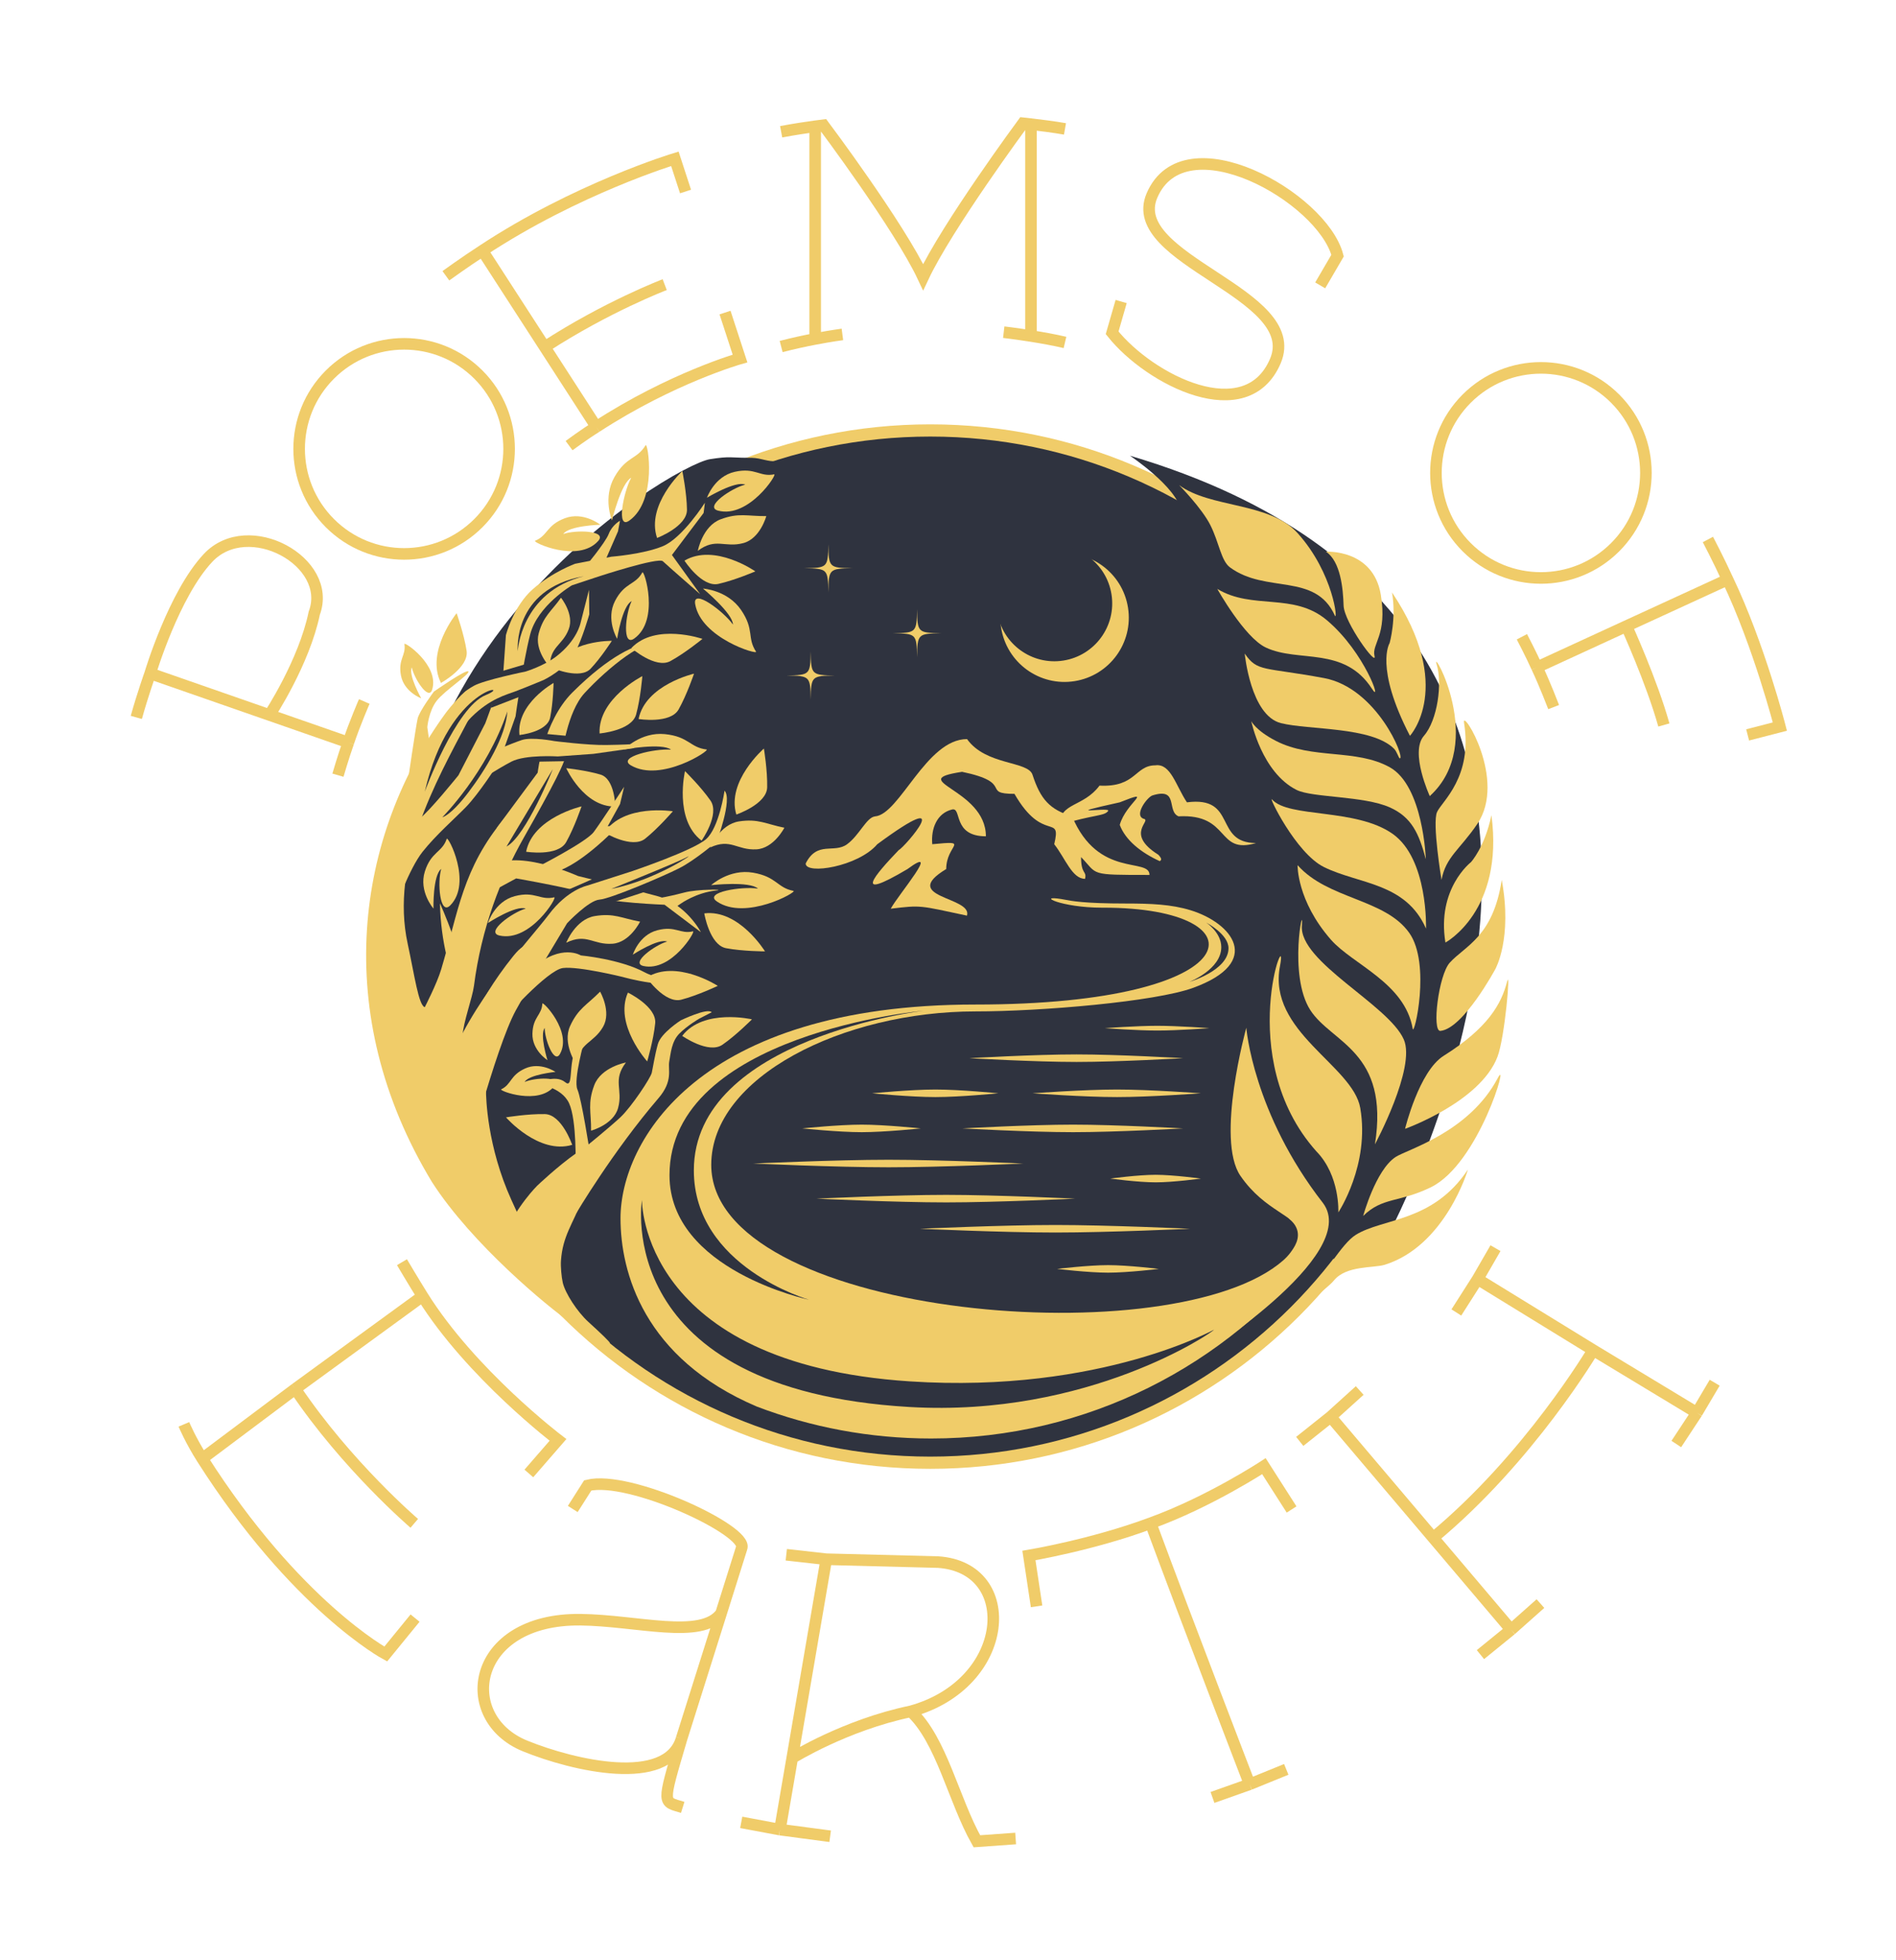 <svg width="2786" height="2878" viewBox="0 0 2786 2878" fill="none" xmlns="http://www.w3.org/2000/svg">
<path d="M1366.94 2157.16C1790.53 2157.16 2133.92 1813.78 2133.92 1390.19C2133.92 966.598 1790.53 623.211 1366.94 623.211C943.352 623.211 599.965 966.598 599.965 1390.19C599.965 1813.78 943.352 2157.16 1366.94 2157.16Z" fill="#F0CC69"/>
<path d="M1366.94 2139.22C1780.62 2139.22 2115.98 1803.87 2115.98 1390.19C2115.98 976.507 1780.62 641.152 1366.94 641.152C953.261 641.152 617.906 976.507 617.906 1390.19C617.906 1803.87 953.261 2139.22 1366.94 2139.22Z" fill="#2F333F"/>
<path d="M1660.36 669.244C1660.36 669.244 1729.41 715.277 1735.15 749.827C1740.89 784.377 1738.02 778.585 1738.02 778.585C1738.02 778.585 2303.7 1146.85 1961.32 1831.65C1941.17 1877.69 2027.5 1837.39 2027.5 1837.39C2027.5 1837.39 2543.65 931.088 1660.36 669.244Z" fill="#2F333F"/>
<path d="M1172.51 686.724C1166.05 688.364 1182.45 667.501 1152.51 675.498C1136.32 679.855 1127.09 675.908 1114.89 673.498C1107.66 672.063 1101.05 672.319 1098.13 672.319C1074.13 672.319 1073.01 669.654 1043.17 674.37C988.528 682.982 485.344 977.121 609.038 1509.37C652.2 1558.27 652.2 1477.74 652.2 1477.74C652.2 1477.74 1753.51 540.936 1172.51 686.724Z" fill="#2F333F"/>
<path d="M1657.49 892.334C1649.34 840.868 1601 805.702 1549.48 813.904C1498.02 822.055 1462.9 870.394 1471.05 921.912C1479.2 973.379 1527.54 1008.54 1579.06 1000.34C1630.53 992.141 1665.69 943.801 1657.49 892.334Z" fill="#F0CC69"/>
<path d="M1633.25 872.906C1625.92 826.566 1582.39 794.937 1536.05 802.319C1489.71 809.649 1458.08 853.171 1465.47 899.511C1472.8 945.852 1516.32 977.48 1562.66 970.098C1608.95 962.717 1640.58 919.196 1633.25 872.906Z" fill="#2F333F"/>
<path d="M1906.68 1270.59C1906.68 1270.59 1905.34 1322.47 1955.58 1379.94C1987.51 1416.43 2064.36 1443.4 2075.84 1510.86C2077.89 1522.96 2103.06 1415.31 2070.66 1369.89C2034.73 1319.5 1951.58 1321.14 1906.68 1270.59Z" fill="#F0CC69"/>
<path d="M2095.42 1363.79C2095.42 1363.79 2098.75 1261.37 2046.21 1224.51C1992.13 1186.58 1893.45 1201.49 1869.25 1174.17C1862.49 1166.53 1903.91 1253.01 1945.48 1273.41C1997.05 1298.79 2065.54 1295.92 2095.42 1363.79Z" fill="#F0CC69"/>
<path d="M2095.16 1261.93C2095.16 1261.93 2091.52 1154.08 2041.95 1126.7C1992.33 1099.33 1928.31 1115.53 1875.1 1088.21C1844.65 1072.57 1838.6 1058.94 1838.6 1058.94C1838.6 1058.94 1853.88 1134.44 1905.29 1160.13C1928.31 1171.61 2003.66 1168.69 2041.95 1185.65C2074.71 1200.21 2085.07 1224.56 2095.16 1261.93Z" fill="#F0CC69"/>
<path d="M1755.35 1997.38C1755.35 1997.38 2001.25 1843.49 1944.1 1766.91C1841.11 1634.86 1831.32 1509.37 1831.32 1509.37C1831.32 1509.37 1785.9 1673.51 1822.71 1726.87C1859.46 1780.29 1905.96 1784.59 1908.16 1810.02C1912.67 1862.15 1833.47 1933.2 1755.35 1997.38Z" fill="#F0CC69"/>
<path d="M1829.01 959.846C1829.01 959.846 1837.52 1050.78 1882.22 1062.01C1923.23 1072.31 2015.71 1066.88 2048.52 1099.69C2052.57 1103.74 2055.44 1113.78 2056.87 1113.78C2065.28 1113.78 2023.19 1010.19 1945.53 995.832C1856.9 979.377 1847.72 987.169 1829.01 959.846Z" fill="#F0CC69"/>
<path d="M1788.72 864.91C1788.72 864.91 1828.3 935.856 1859.82 950.875C1907.65 973.687 1975.06 948.261 2016.02 1011.62C2031.86 1036.07 2005.97 958.411 1949.84 910.943C1900.93 869.575 1840.6 896.231 1788.72 864.91Z" fill="#F0CC69"/>
<path d="M1732.59 712.406C1732.59 712.406 1766.06 746.239 1778.62 771.408C1791.54 797.295 1794.21 823.541 1807.38 833.281C1860.08 872.189 1932.56 840.458 1961.32 903.766C1966.29 914.684 1959.89 841.893 1906.68 782.942C1865.46 737.165 1778.62 746.546 1732.59 712.406Z" fill="#F0CC69"/>
<path d="M1913.49 1907.93C1948.71 1869.79 1971.32 1826.58 1992.13 1813.56C2031.91 1788.7 2105.16 1795.51 2156.99 1717.6C2156.99 1717.6 2124.02 1829.65 2034.68 1857.49C2018.48 1862.51 1978.24 1858.26 1960.24 1880.35C1954.09 1887.89 1940.35 1897.68 1933.18 1905.11C1922.46 1916.23 1906.16 1915.88 1913.49 1907.93Z" fill="#F0CC69"/>
<path d="M2064.61 1657.82C2064.61 1657.82 2085.01 1573.4 2121.31 1550.59C2186.87 1509.42 2206.2 1474 2214.5 1441.76C2220.14 1419.77 2211.22 1524.03 2200.35 1552.17C2174.88 1618.56 2064.61 1657.82 2064.61 1657.82Z" fill="#F0CC69"/>
<path d="M2123.92 1384.24C2123.92 1384.24 2210.25 1338.21 2191.54 1197.24C2181.49 1244.71 2161.34 1266.29 2161.34 1266.29C2161.34 1266.29 2110.95 1305.09 2123.92 1384.24Z" fill="#F0CC69"/>
<path d="M2071.79 1080.67C2071.79 1080.67 2138.33 1008.75 2045.44 870.087C2052.1 908.226 2041.95 944.365 2041.95 944.365C2041.95 944.365 2019.4 979.736 2071.79 1080.67Z" fill="#F0CC69"/>
<path d="M1948.4 810.213C1948.4 810.213 2017.81 805.907 2028.99 873.522C2038.78 932.78 2015.4 945.698 2019.71 963.229C2024.06 980.761 1975.06 914.018 1974.29 889.361C1973.52 864.705 1969.98 824.618 1948.4 810.213Z" fill="#F0CC69"/>
<path d="M2100.91 1169.15C2100.91 1169.15 2071.22 1104.71 2092.29 1080.67C2112.44 1057.65 2119.62 1003.01 2111 975.635C2101.83 946.775 2185.79 1092.2 2100.91 1169.15Z" fill="#F0CC69"/>
<path d="M2118.18 1292.18C2118.18 1292.18 2104.19 1208.41 2111.67 1192.42C2119.15 1176.43 2164.21 1141.11 2151.24 1061.29C2147.6 1038.89 2214.91 1145.16 2170.67 1210.21C2145.09 1247.73 2124.49 1258.45 2118.18 1292.18Z" fill="#F0CC69"/>
<path d="M2003.05 1785.77C2003.05 1785.77 2021.3 1718.67 2050.52 1699.3C2067.48 1688.07 2158.68 1663.31 2200.92 1583.09C2218.6 1549.46 2173.39 1709.24 2102.34 1743.74C2055.54 1766.45 2031.5 1757.84 2003.05 1785.77Z" fill="#F0CC69"/>
<path d="M2130.28 1413.82C2152.48 1389.21 2194 1376.09 2206.66 1292.18C2222.6 1378.35 2197.33 1423.1 2197.33 1423.1C2197.33 1423.1 2150.22 1510.86 2116.49 1513.98C2103.78 1515.16 2113.72 1432.17 2130.28 1413.82Z" fill="#F0CC69"/>
<path d="M1966.55 1780.55C1966.55 1780.55 2013.15 1710.78 1998.79 1627.32C1987.98 1564.63 1862.13 1515.11 1880.84 1418.74C1894.47 1348.36 1811.07 1552.53 1934.05 1690.63C1969.42 1726.62 1966.55 1780.55 1966.55 1780.55Z" fill="#F0CC69"/>
<path d="M2020.37 1680.58C2020.37 1680.58 2080.91 1568.01 2062.77 1526.65C2040.31 1475.44 1908.42 1412.69 1913.03 1359.17C1916.36 1320.37 1892.32 1432.27 1925.39 1483.48C1956.76 1532.03 2041.9 1543.92 2020.37 1680.58Z" fill="#F0CC69"/>
<path d="M634.72 1735.95C484.318 1487.48 523.585 1227.12 654.917 1047.14C661.53 1038.12 684.085 1011.77 689.057 1012.8C697.926 1014.64 705.615 1026.33 702.744 1031.36C697.464 1040.53 692.236 1049.91 687.161 1059.5C639.897 1148.9 573.36 1267.16 598.991 1385.68C609.089 1432.38 615.087 1476.56 624.16 1479.18C624.16 1479.18 641.999 1444.68 648.253 1423.71C674.038 1337.29 679.42 1275.98 741.293 1201.54C856.529 1062.93 854.838 1080.11 769.743 1230.1C735.398 1290.69 707.358 1363.33 696.439 1447.86C694.184 1465.29 680.497 1502.19 679.779 1520.6C678.549 1552.33 714.124 1569.24 714.124 1601.39C714.124 1611.43 715.56 1683.4 751.545 1762.5C772.306 1808.23 794.503 1855.44 823.722 1898.55C827.31 1903.83 850.275 1950.68 838.536 1942.48C805.37 1919.57 693.568 1827.5 634.72 1735.95Z" fill="#F0CC69"/>
<path d="M721.404 1785.11C688.852 1729.95 670.501 1587.34 765.489 1421.51C783.84 1389.47 776.1 1376.86 754.211 1404.08C639.334 1546.84 646.049 1687.56 646.049 1687.56" fill="#F0CC69"/>
<path d="M864.321 1941.15C848.481 1926.74 830.488 1899.37 826.9 1883.58C825.055 1875.43 823.671 1860.1 824.286 1851.44C826.9 1814.53 841.715 1798.03 855.658 1761.32C876.163 1707.55 886.312 1719.75 891.233 1699.65C908.867 1627.53 789.479 1741.23 789.479 1741.23C789.479 1741.23 758.312 1771.83 739.858 1816.48C739.858 1816.48 754.621 1849.9 783.738 1877.89C848.276 1939.92 948.031 2017.22 864.321 1941.15Z" fill="#F0CC69"/>
<path d="M846.38 1782.39C846.38 1782.39 900.256 1691.2 967.614 1612.77C989.554 1587.24 981.198 1570.68 983.402 1558.99C985.606 1547.3 986.58 1529.82 998.165 1518.03C1009.75 1506.29 1027.49 1495.99 1027.49 1495.99L1045.84 1486.61C1039.33 1479.64 1000.37 1498.5 1000.37 1498.5C1000.37 1498.5 971.151 1517.06 966.64 1533.46C962.129 1549.82 959.412 1567.91 957.72 1575.5C956.028 1583.08 928.04 1625.43 911.687 1640.81C895.283 1656.13 858.324 1686.07 858.324 1686.07L844.791 1741.94L846.38 1782.39Z" fill="#F0CC69"/>
<path d="M845.713 1712.73C845.713 1712.73 847.712 1645.47 836.281 1620.4C824.798 1595.34 788.146 1591.75 788.146 1591.75C788.146 1591.75 815.11 1576.63 830.642 1589.44C846.123 1602.31 829.463 1541.2 858.939 1527.16C858.939 1527.16 842.279 1585.85 848.43 1599.95C854.633 1614.05 866.577 1691.61 866.577 1691.61" fill="#F0CC69"/>
<path d="M739.96 1497.17C739.96 1497.17 804.14 1424.58 827.156 1421.66C850.173 1418.79 915.173 1434.84 915.173 1434.84C915.173 1434.84 988.99 1456.06 1010.78 1437.19C1032.56 1418.33 983.812 1447.75 947.57 1428.12C911.277 1408.49 853.505 1403.16 853.505 1403.16C853.505 1403.16 825.106 1385.21 783.892 1420.84" fill="#F0CC69"/>
<path d="M790.197 1180.01C800.398 1174.38 825.926 1130.85 825.875 1108.2C825.875 1108.45 833.103 1045.71 859.144 1017.67C894.155 979.94 948.851 935.702 971.612 944.826C994.372 953.951 950.953 907.559 841.151 1016.9C798.04 1059.86 790.094 1134.7 790.094 1134.7L729.913 1215.95" fill="#F0CC69"/>
<path d="M580.28 1335.29C580.28 1335.29 601.041 1275.98 620.88 1251.01C640.718 1226.05 667.271 1203.13 684.957 1184.94C702.642 1166.69 731.297 1123.78 734.578 1115.94C737.859 1108.09 757.543 1052.12 757.543 1052.12C757.543 1052.12 768.154 974.25 779.022 931.806C789.889 889.361 840.28 859.681 840.28 859.681L878.572 846.968C878.572 846.968 967.357 817.851 974.072 824.31C980.788 830.769 1028.87 872.65 1028.87 872.65L987.349 815.083L1033.89 753.364L1035.79 738.344C1035.79 738.344 1002.78 790.272 973.919 802.165C945.058 814.058 898.359 817.595 898.359 817.595L845.047 827.95C845.047 827.95 811.778 839.996 783.02 865.166C754.262 890.335 743.395 932.78 743.395 932.78L739.345 990.552L713.099 1062.22L673.577 1138.7C673.577 1138.7 629.799 1192.98 616.471 1202.21C603.194 1211.44 580.28 1335.29 580.28 1335.29Z" fill="#F0CC69"/>
<path d="M790.299 1272.95C790.299 1272.95 861.348 1236.76 872.42 1221.95C883.442 1207.08 917.121 1155.51 917.121 1155.51L911.072 1180.83L892.976 1213.49L926.399 1209.85L962.538 1206.93L941.829 1217.23L894.924 1226.41C894.924 1226.41 844.995 1276.18 811.111 1281.56" fill="#F0CC69"/>
<path d="M663.427 1429.56C663.427 1429.56 647.689 1386.7 646.459 1326.67C646.459 1326.67 655.225 1345.54 666.246 1376.3C681.676 1419.36 683.367 1385.52 683.367 1385.52" fill="#F0CC69"/>
<path d="M858.426 834.255C858.426 834.255 889.337 797.449 894.412 784.224C899.487 770.998 911.021 764.744 911.021 764.744L908.099 780.328L889.337 823.234" fill="#F0CC69"/>
<path d="M598.478 1152.79C598.478 1152.79 611.089 1066.32 613.703 1055.19C616.368 1044.07 637.591 1015.67 637.591 1015.67C637.591 1015.67 684.905 982.555 688.186 986.041C691.416 989.527 653.431 1013.98 641.641 1029.25C629.85 1044.53 627.902 1068.01 627.902 1068.01L630.619 1087.18L598.478 1152.79Z" fill="#F0CC69"/>
<path d="M888.158 1222.77C888.158 1222.77 928.654 1247.12 948.031 1231.69C967.408 1216.21 988.733 1191.45 988.733 1191.45C988.733 1191.45 916.352 1179.96 888.158 1222.77Z" fill="#F0CC69"/>
<path d="M1005.75 823.387C1005.75 823.387 1031.38 862.961 1055.63 857.528C1079.88 852.094 1109.92 839.125 1109.92 839.125C1109.92 839.125 1049.94 797.244 1005.75 823.387Z" fill="#F0CC69"/>
<path d="M965.511 790.067C965.511 790.067 1009.7 773.305 1009.44 748.545C1009.13 723.786 1002.62 691.799 1002.62 691.799C1002.62 691.799 949.005 741.574 965.511 790.067Z" fill="#F0CC69"/>
<path d="M881.033 1077.18C881.033 1077.18 928.142 1073.19 934.703 1049.35C941.265 1025.46 943.879 992.961 943.879 992.961C943.879 992.961 878.623 1026.02 881.033 1077.18Z" fill="#F0CC69"/>
<path d="M1034.87 1341.44C1034.87 1341.44 1042.56 1387.93 1066.96 1392.55C1091.36 1397.16 1124.11 1397.21 1124.11 1397.21C1124.11 1397.21 1085.87 1335.03 1034.87 1341.44Z" fill="#F0CC69"/>
<path d="M1002.42 1521.31C1002.42 1521.31 1041.07 1548.43 1061.52 1534.34C1081.98 1520.24 1104.94 1497.02 1104.94 1497.02C1104.94 1497.02 1033.59 1480.56 1002.42 1521.31Z" fill="#F0CC69"/>
<path d="M1081.98 1196.26C1081.98 1196.26 1126.73 1181.04 1127.29 1156.28C1127.86 1131.52 1122.47 1099.33 1122.47 1099.33C1122.47 1099.33 1067.21 1147.26 1081.98 1196.26Z" fill="#F0CC69"/>
<path d="M647.946 1002.96C647.946 1002.96 689.365 980.197 685.623 955.745C681.881 931.293 670.962 900.536 670.962 900.536C670.962 900.536 624.878 957.18 647.946 1002.96Z" fill="#F0CC69"/>
<path d="M938.343 1055.96C938.343 1055.96 985.042 1063.45 997.191 1041.86C1009.34 1020.28 1019.8 989.373 1019.8 989.373C1019.8 989.373 948.39 1005.72 938.343 1055.96Z" fill="#F0CC69"/>
<path d="M773.075 1250.86C773.075 1250.86 819.775 1258.34 831.924 1236.76C844.073 1215.18 854.53 1184.27 854.53 1184.27C854.53 1184.27 783.123 1200.67 773.075 1250.86Z" fill="#F0CC69"/>
<path d="M950.031 1435.76C950.031 1435.76 977.046 1474.41 1001.09 1468.16C1025.13 1461.9 1054.71 1447.86 1054.71 1447.86C1054.71 1447.86 993.296 1408.08 950.031 1435.76Z" fill="#F0CC69"/>
<path d="M840.792 1681.35C840.792 1681.35 825.516 1636.76 800.654 1636.19C775.792 1635.63 743.497 1640.96 743.497 1640.96C743.497 1640.96 791.53 1696.07 840.792 1681.35Z" fill="#F0CC69"/>
<path d="M916.915 1100.66C916.915 1100.66 941.675 1074.57 977.045 1078.16C1012.42 1081.75 1013.65 1097.79 1038.2 1100.71C1044.66 1101.48 971.201 1149.82 927.065 1124.04C905.894 1111.68 962.743 1098.97 985.914 1100.97C972.944 1090.56 916.915 1100.66 916.915 1100.66Z" fill="#F0CC69"/>
<path d="M899.23 764.231C899.23 764.231 885.338 731.116 903.023 700.359C920.709 669.602 935.933 675.036 948.595 653.916C951.927 648.38 966.383 734.807 924.758 764.539C904.818 778.79 916.3 721.889 927.526 701.641C912.712 709.176 899.23 764.231 899.23 764.231Z" fill="#F0CC69"/>
<path d="M1038.82 730.963C1038.82 730.963 1049.73 699.539 1079.83 692.875C1109.92 686.211 1116.58 700.872 1137.55 696.617C1143.08 695.49 1100.38 761.566 1055.32 749.981C1033.69 744.444 1075.52 716.456 1095.05 711.74C1080.85 705.588 1038.82 730.963 1038.82 730.963Z" fill="#F0CC69"/>
<path d="M716.944 1355.59C716.944 1355.59 726.735 1323.8 756.569 1316.06C786.403 1308.32 793.58 1322.73 814.392 1317.81C819.877 1316.52 779.534 1383.98 734.065 1373.99C712.279 1369.17 753.083 1339.75 772.46 1334.41C758.056 1328.78 716.944 1355.59 716.944 1355.59Z" fill="#F0CC69"/>
<path d="M906.817 938.111C906.817 938.111 889.644 909.558 903.844 882.338C918.043 855.067 933.576 859.424 943.828 840.714C946.545 835.793 969.869 910.788 931.987 937.752C913.84 950.67 919.171 900.792 928.142 882.851C914.301 889.72 906.817 938.111 906.817 938.111Z" fill="#F0CC69"/>
<path d="M1032.97 864.397C1032.97 864.397 1068.96 866.498 1088.95 895.82C1108.94 925.142 1097.36 936.368 1110.89 956.975C1114.43 962.409 1030.05 937.444 1021.49 887.157C1017.39 863.064 1063.68 898.281 1077.01 917.196C1076.75 900.639 1032.97 864.397 1032.97 864.397Z" fill="#F0CC69"/>
<path d="M927.732 951.747C927.732 951.747 963.358 982.76 985.145 970.867C1006.93 958.975 1032.25 938.265 1032.25 938.265C1032.25 938.265 962.948 914.479 927.732 951.747Z" fill="#F0CC69"/>
<path d="M1044.97 1299.92C1044.97 1299.92 1071.47 1275.62 1106.53 1281.62C1141.6 1287.66 1141.7 1303.76 1165.94 1308.37C1172.3 1309.6 1095.66 1352.72 1053.43 1323.96C1033.18 1310.17 1090.79 1301.45 1113.71 1305.04C1101.56 1293.71 1044.97 1299.92 1044.97 1299.92Z" fill="#F0CC69"/>
<path d="M1030.92 1234.56C1030.92 1234.56 1058.14 1196.06 1043.99 1175.71C1029.84 1155.36 1006.52 1132.5 1006.52 1132.5C1006.52 1132.5 990.015 1203.54 1030.92 1234.56Z" fill="#F0CC69"/>
<path d="M636.924 1334.36C636.924 1334.36 615.036 1309.25 624.263 1279.92C633.49 1250.65 649.535 1252.24 656.404 1231.99C658.198 1226.66 694.286 1296.48 661.684 1329.6C646.049 1345.49 642.614 1295.4 648.304 1276.18C635.899 1285.46 636.924 1334.36 636.924 1334.36Z" fill="#F0CC69"/>
<path d="M1025.38 808.983C1025.38 808.983 1032.1 772.638 1058.96 762.642C1085.77 752.646 1097.97 758.234 1126.01 757.978C1126.01 757.978 1117.14 790.888 1092.43 797.552C1064.8 804.985 1051.84 788.991 1025.38 808.983Z" fill="#F0CC69"/>
<path d="M1043.53 1244.66C1043.53 1244.66 1057.73 1210.52 1086.03 1206.31C1114.32 1202.11 1125.09 1210.05 1152.57 1215.64C1152.57 1215.64 1137.03 1245.99 1111.5 1247.37C1082.9 1248.96 1073.57 1230.61 1043.53 1244.66Z" fill="#F0CC69"/>
<path d="M919.735 1560.38C919.735 1560.38 883.237 1567.09 873.19 1593.8C863.142 1620.51 868.781 1632.65 868.525 1660.54C868.525 1660.54 901.589 1651.67 908.253 1627.12C915.737 1599.64 899.641 1586.78 919.735 1560.38Z" fill="#F0CC69"/>
<path d="M846.892 1563.25C846.892 1563.25 825.875 1532.8 837.716 1506.86C849.558 1480.92 862.168 1476.26 881.801 1456.37C881.801 1456.37 898.872 1485.89 886.159 1507.99C871.959 1532.64 851.403 1530.44 846.892 1563.25Z" fill="#F0CC69"/>
<path d="M904.1 1184.53C904.1 1184.53 903.588 1143.88 882.417 1137.57C861.246 1131.26 832.026 1128.14 832.026 1128.14C832.026 1128.14 857.709 1185.24 904.1 1184.53Z" fill="#F0CC69"/>
<path d="M763.284 1079.44C763.284 1079.44 803.935 1075.39 808.395 1053.81C812.854 1032.28 813.418 1003.01 813.418 1003.01C813.418 1003.01 758.568 1033.46 763.284 1079.44Z" fill="#F0CC69"/>
<path d="M808.087 979.838C808.087 979.838 784.61 955.232 791.632 929.96C798.655 904.688 809.42 898.691 824.337 877.827C824.337 877.827 844.124 902.176 835.717 924.014C826.388 948.517 807.472 949.44 808.087 979.838Z" fill="#F0CC69"/>
<path d="M813.367 981.632C813.367 981.632 852.531 998.292 867.858 982.093C883.185 965.895 899.076 941.135 899.076 941.135C899.076 941.135 833.103 940.008 813.367 981.632Z" fill="#F0CC69"/>
<path d="M816.238 1574.22C816.238 1574.22 793.939 1558.94 771.486 1569.24C749.034 1579.5 751.956 1592.36 736.475 1599.8C732.425 1601.74 791.837 1624.2 814.905 1594.67C825.977 1580.52 785.686 1582.52 770.922 1588.98C777.074 1578.06 816.238 1574.22 816.238 1574.22Z" fill="#F0CC69"/>
<path d="M922.657 1457.75C922.657 1457.75 965.204 1478.31 962.744 1502.91C960.283 1527.52 951.005 1558.84 951.005 1558.84C951.005 1558.84 901.998 1504.65 922.657 1457.75Z" fill="#F0CC69"/>
<path d="M882.16 770.639C882.16 770.639 857.196 750.852 829.976 761.104C802.705 771.357 805.063 786.684 786.25 794.168C781.329 796.167 849.302 827.437 878.931 794.578C893.13 778.841 845.559 777.918 827.669 784.275C835.768 771.972 882.16 770.639 882.16 770.639Z" fill="#F0CC69"/>
<path d="M618.932 1025.56C618.932 1025.56 593.608 1016.13 589.149 991.936C584.689 967.74 596.94 962.717 594.224 945.851C593.506 941.392 646.049 977.019 635.028 1012.8C629.748 1029.97 608.269 995.934 605.142 980.197C599.657 991.372 618.932 1025.56 618.932 1025.56Z" fill="#F0CC69"/>
<path d="M832.026 1384.5C832.026 1384.5 845.611 1350.1 873.856 1345.38C902.101 1340.67 913.02 1348.46 940.547 1353.54C940.547 1353.54 925.528 1384.14 900.051 1385.98C871.498 1388.09 861.861 1369.89 832.026 1384.5Z" fill="#F0CC69"/>
<path d="M929.885 1402.03C929.885 1402.03 938.804 1373.22 965.819 1366.2C992.834 1359.17 999.344 1372.25 1018.26 1367.79C1023.23 1366.61 986.683 1427.76 945.468 1418.69C925.733 1414.33 962.692 1387.68 980.275 1382.81C967.101 1377.73 929.885 1402.03 929.885 1402.03Z" fill="#F0CC69"/>
<path d="M792.607 1076.98L837.461 1081.18L830.233 1117.89L775.024 1118.86L792.607 1076.98Z" fill="#2F333F"/>
<path d="M701.156 1148.64C701.156 1148.64 730.939 1129.27 751.444 1118.55C771.999 1107.89 819.621 1110.91 819.621 1110.91L872.165 1107.12L932.038 1098.61L928.809 1092.92C928.809 1092.92 917.788 1093.74 890.516 1094.15C863.245 1094.56 814.598 1088.36 814.598 1088.36C814.598 1088.36 781.432 1081.95 766.771 1086.82C752.11 1091.69 715.971 1106.86 715.971 1106.86" fill="#F0CC69"/>
<path d="M966.948 1319.24C966.948 1319.24 985.71 1316.17 1005.34 1310.83C1024.98 1305.5 1068.5 1306.07 1052.2 1307.81C1022.77 1311.04 1000.68 1326.88 1000.68 1326.88L987.863 1335.54" fill="#F0CC69"/>
<path d="M696.798 1323.39L758.415 1290.07C758.415 1290.07 856.068 1306.99 874.215 1316.27C892.362 1325.55 976.482 1328.72 976.482 1328.72L1029.9 1369.02C1029.9 1369.02 1008.62 1327.7 965.461 1315.91C922.35 1304.12 849.353 1286.54 849.353 1286.54C849.353 1286.54 751.853 1242.4 717.559 1276.03" fill="#F0CC69"/>
<path d="M721.404 1039.56L770.769 1020.44L785.993 971.329L735.091 986.348L721.404 1039.56Z" fill="#2F333F"/>
<path d="M1744.09 1178.32C1727.64 1153.72 1720.26 1120.81 1697.7 1123.99C1667.36 1123.99 1669.61 1156.54 1615.63 1153.77C1591.8 1185.76 1557.19 1178.37 1557.19 1211.44C1607.48 1195.91 1623.73 1198.88 1628.55 1190.52C1628.55 1185.14 1552.38 1198.83 1645.36 1178.32C1697.7 1157.61 1654.59 1178.32 1645.36 1211.44C1653.67 1233.74 1676.43 1252.14 1704.16 1264.7C1705.44 1263.42 1708.98 1262.65 1702.11 1255.32C1651.57 1223.64 1693.96 1204.98 1680.12 1202.36C1666.07 1196.98 1685.86 1170.53 1693.45 1168.17C1732.46 1155.97 1713.8 1191.34 1731.74 1198.88C1808.68 1194.83 1786.85 1255.63 1845.64 1238.09C1783.1 1238.04 1818.42 1168.69 1744.09 1178.32Z" fill="#F0CC69"/>
<path d="M1244.7 1239.89C1225.58 1253.88 1200.88 1234.35 1183.86 1268.18C1183.86 1285 1260.95 1272.8 1289.05 1239.89C1409.25 1151.31 1329.54 1244.14 1320.47 1248.6C1285.51 1285.05 1251.11 1325.14 1333.44 1276.34C1384.44 1238.71 1320.47 1313.29 1308.83 1334.57C1354.3 1329.03 1350.46 1329.75 1420.89 1344.72C1429.3 1316.68 1320.47 1318.63 1390.39 1276.28C1390.39 1239.84 1427.55 1234.3 1369.88 1239.84C1367.78 1216.97 1376.75 1194.11 1399.1 1188.83C1413.71 1185.4 1399.1 1228.2 1448.67 1228.2C1448.67 1157.77 1327.75 1146.64 1413.71 1133.52C1491.02 1149.62 1441.09 1165.87 1490.66 1165.87C1533 1239.48 1560.17 1193.29 1549.1 1239.84C1565.55 1260.75 1575.34 1290.69 1594.41 1290.69C1597.13 1278.28 1588.52 1284.95 1588.52 1258.7C1613.84 1284.95 1598.87 1284.95 1689.09 1284.95C1689.09 1258.7 1613.84 1290.69 1575.39 1198.98C1542.69 1188.83 1529 1174.22 1517.16 1137.78C1510.5 1117.27 1448.73 1124.45 1420.99 1085.44C1361.07 1085.44 1322.06 1196.21 1285.66 1198.98C1273 1200.67 1262.9 1226.56 1244.7 1239.89Z" fill="#F0CC69"/>
<path d="M647.843 1068.83C647.843 1068.83 632.977 1075.18 657.942 1045.81C682.906 1016.44 680.958 1015.98 696.08 1007.31C711.203 998.702 772.46 986.194 772.46 986.194C772.46 986.194 799.219 978.146 817.929 963.639C848.071 940.264 853.044 914.992 853.044 914.992L865.449 866.293L865.91 902.228C865.91 902.228 855.299 939.597 845.201 957.693C830.54 983.99 798.706 998.702 798.706 998.702C798.706 998.702 775.433 1008.49 756.672 1015.57C744.318 1020.23 719.866 1026.13 692.543 1053.35C668.143 1077.64 616.317 1163.92 616.317 1163.92L647.843 1068.83Z" fill="#F0CC69"/>
<path d="M804.448 1556.99C804.448 1556.99 781.636 1542.54 782.354 1517.93C783.071 1493.33 796.092 1490.97 796.912 1473.9C797.117 1469.39 841.1 1515.11 822.85 1547.82C814.085 1563.5 800.193 1525.77 800.398 1509.73C792.709 1519.57 804.448 1556.99 804.448 1556.99Z" fill="#F0CC69"/>
<path d="M649.996 1200.21C649.996 1200.21 662.043 1198.11 687.828 1164.23C713.612 1130.34 743.293 1081.54 745.497 1044.84C715.458 1134.55 649.996 1200.21 649.996 1200.21Z" fill="#2F333F"/>
<path d="M760.773 956.36C760.773 956.36 765.13 869.625 857.965 846.199C752.366 865.165 760.773 956.36 760.773 956.36Z" fill="#2F333F"/>
<path d="M744.266 1243.27L812.291 1129.57C812.342 1129.57 773.127 1227.69 744.266 1243.27Z" fill="#2F333F"/>
<path d="M624.16 1162.69C624.16 1162.69 669.578 1038.48 713.715 1020.8C757.851 1003.06 660.351 1005.01 624.16 1162.69Z" fill="#2F333F"/>
<path d="M823.415 1312.58C827.516 1308.84 905.536 1276.34 905.536 1276.34L949.724 1309.09L876.625 1332.83L823.415 1312.58Z" fill="#2F333F"/>
<path d="M1064.65 1161.25C1064.65 1161.25 1056.76 1215.74 1037.38 1232.51C1018 1249.27 929.322 1279.26 929.322 1279.26L862.887 1300.58C862.887 1300.58 833.975 1306.43 806.448 1343.08C778.92 1379.73 688.341 1474.67 656.558 1570.94C638.976 1624.15 680.241 1724.67 680.241 1724.67C680.241 1724.67 727.658 1539.36 757.903 1483.89C775.793 1451.09 833.309 1355.84 833.309 1355.84C833.309 1355.84 864.886 1322.32 880.931 1321.19C896.976 1320.06 974.432 1287.05 998.064 1275.1C1021.64 1263.16 1053.17 1235.94 1053.17 1235.94C1053.17 1235.94 1076.7 1173.86 1064.65 1161.25Z" fill="#F0CC69"/>
<path d="M898.206 1305.45C898.206 1305.45 994.475 1267.01 1009.49 1258.7C1024.51 1250.4 964.077 1292.64 898.206 1305.45Z" fill="#2F333F"/>
<path d="M1628.27 1858C1598.95 1858 1553.38 1863.54 1553.38 1863.54C1553.38 1863.54 1598.95 1869.07 1628.27 1869.07C1657.39 1869.07 1702.71 1863.54 1702.71 1863.54C1702.71 1863.54 1657.44 1858 1628.27 1858Z" fill="#F0CC69"/>
<path d="M1550.92 1799.05C1473 1799.05 1351.97 1804.59 1351.97 1804.59C1351.97 1804.59 1473.05 1810.12 1550.92 1810.12C1628.33 1810.12 1748.64 1804.59 1748.64 1804.59C1748.64 1804.59 1628.38 1799.05 1550.92 1799.05Z" fill="#F0CC69"/>
<path d="M1390.37 1754.81C1315.73 1754.81 1199.73 1760.35 1199.73 1760.35C1199.73 1760.35 1315.68 1765.88 1390.37 1765.88C1464.54 1765.88 1579.78 1760.35 1579.78 1760.35C1579.78 1760.35 1464.54 1754.86 1390.37 1754.81Z" fill="#F0CC69"/>
<path d="M1698.25 1725.34C1672.1 1725.34 1631.5 1730.87 1631.5 1730.87C1631.5 1730.87 1672.1 1736.41 1698.25 1736.41C1724.24 1736.41 1764.58 1730.87 1764.58 1730.87C1764.58 1730.87 1724.18 1725.39 1698.25 1725.34Z" fill="#F0CC69"/>
<path d="M1305.79 1703.24C1227.87 1703.24 1106.84 1708.78 1106.84 1708.78C1106.84 1708.78 1227.92 1714.31 1305.79 1714.31C1383.19 1714.31 1503.5 1708.78 1503.5 1708.78C1503.5 1708.78 1383.19 1703.24 1305.79 1703.24Z" fill="#F0CC69"/>
<path d="M1576.86 1651.67C1513.14 1651.67 1414.15 1657.21 1414.15 1657.21C1414.15 1657.21 1513.14 1662.75 1576.86 1662.75C1640.17 1662.75 1738.54 1657.21 1738.54 1657.21C1738.54 1657.21 1640.17 1651.67 1576.86 1651.67Z" fill="#F0CC69"/>
<path d="M1266.21 1651.67C1231.97 1651.67 1178.81 1657.21 1178.81 1657.21C1178.81 1657.21 1232.02 1662.75 1266.21 1662.75C1300.2 1662.75 1353.05 1657.21 1353.05 1657.21C1353.05 1657.21 1300.2 1651.67 1266.21 1651.67Z" fill="#F0CC69"/>
<path d="M1641.29 1600.1C1592.7 1600.1 1517.24 1605.64 1517.24 1605.64C1517.24 1605.64 1592.75 1611.18 1641.29 1611.18C1689.58 1611.18 1764.58 1605.64 1764.58 1605.64C1764.58 1605.64 1689.53 1600.1 1641.29 1600.1Z" fill="#F0CC69"/>
<path d="M1374.53 1600.1C1338.08 1600.1 1281.49 1605.64 1281.49 1605.64C1281.49 1605.64 1338.08 1611.18 1374.53 1611.18C1410.72 1611.18 1466.95 1605.64 1466.95 1605.64C1466.95 1605.64 1410.72 1600.1 1374.53 1600.1Z" fill="#F0CC69"/>
<path d="M1581.93 1548.53C1520.21 1548.53 1424.3 1554.07 1424.3 1554.07C1424.3 1554.07 1520.21 1559.61 1581.93 1559.61C1643.24 1559.61 1738.54 1554.07 1738.54 1554.07C1738.54 1554.07 1643.24 1548.53 1581.93 1548.53Z" fill="#F0CC69"/>
<path d="M1700.6 1506.5C1670.41 1506.5 1623.51 1509.99 1623.51 1509.99C1623.51 1509.99 1670.41 1513.47 1700.6 1513.47C1730.59 1513.47 1777.19 1509.99 1777.19 1509.99C1777.19 1509.99 1730.59 1506.5 1700.6 1506.5Z" fill="#F0CC69"/>
<path d="M911.79 1789.21C911.79 1868.1 945.52 1994.72 1111.92 2065.66C1191.52 2096.01 1277.95 2112.62 1368.22 2112.62C1597.98 2112.62 1802.61 2004.97 1934.41 1837.39C1934.41 1837.39 1931.79 1809.1 1924.57 1800.13C1911.6 1784.13 1889.14 1785.41 1894.63 1790.08C1914.21 1806.74 1906.37 1824.01 1900.93 1832.68C1894.89 1842.37 1888.94 1848.83 1878.12 1857.13C1703.63 1991.44 1045.12 1930.79 1045.12 1710.73C1045.12 1581.34 1239.15 1485.38 1433.43 1485.38C1530.36 1485.38 1697.37 1471.08 1753.2 1450.78C1857.26 1412.85 1810.05 1355.33 1749.51 1336.82C1721.11 1328.11 1691.22 1326.93 1654.62 1326.93C1593.06 1326.93 1573.99 1323.14 1563.79 1321.14C1562.2 1320.83 1560.81 1320.57 1559.53 1320.37C1522.06 1314.27 1559.53 1333.03 1619.1 1333.03H1621.46C1860.39 1333.03 1840.8 1475.28 1433.48 1475.28C1026.15 1475.23 911.79 1676.48 911.79 1789.21Z" fill="#F0CC69"/>
<path d="M1336.65 2028.7C940.291 2002.71 943.265 1762.4 943.265 1762.4C943.265 1762.4 897.642 2040.65 1336.03 2066.33C1599.41 2081.76 1782.57 1956.12 1783.96 1952.78C1789.9 1949.3 1619.61 2047.26 1336.65 2028.7Z" fill="#2F333F"/>
<path d="M1019.54 1718.83C1019.54 1524.24 1357.61 1484.3 1357.61 1484.3C1357.61 1484.3 983.761 1518.19 983.761 1726C983.761 1865.64 1188.86 1908.85 1188.86 1908.85C1188.86 1908.85 1019.54 1860.46 1019.54 1718.83Z" fill="#2F333F"/>
<path d="M1772.58 1355.02C1772.58 1355.02 1805.18 1371.94 1805.18 1392.55C1805.18 1425.25 1747.61 1442.06 1747.61 1442.06C1747.61 1442.06 1794.57 1423.76 1794.57 1391.06C1794.62 1369.48 1772.58 1355.02 1772.58 1355.02Z" fill="#2F333F"/>
<path d="M1217.16 799.243C1217.72 833.435 1218.23 833.947 1252.68 834.511C1218.23 835.075 1217.72 835.588 1217.16 869.779C1216.54 835.588 1216.08 835.075 1181.63 834.511C1216.08 833.947 1216.54 833.486 1217.16 799.243Z" fill="#F0CC69"/>
<path d="M1191.27 956.77C1191.83 990.962 1192.35 991.474 1226.79 992.038C1192.35 992.602 1191.83 993.115 1191.27 1027.31C1190.65 993.115 1190.19 992.602 1155.74 992.038C1190.19 991.423 1190.65 990.962 1191.27 956.77Z" fill="#F0CC69"/>
<path d="M1347.51 894.692C1348.08 928.884 1348.59 929.396 1383.04 929.96C1348.59 930.524 1348.08 931.037 1347.51 965.228C1346.9 931.037 1346.44 930.524 1311.99 929.96C1346.44 929.396 1346.9 928.935 1347.51 894.692Z" fill="#F0CC69"/>
<path d="M2175.36 2430L2220.38 2393.41M2220.38 2393.41L2105.91 2258.42M2220.38 2393.41L2263.53 2355.07M2105.91 2258.42L1955.22 2080.75M2105.91 2258.42C2247.13 2141.54 2341.03 1982.79 2341.03 1982.79M1955.22 2080.75L1909.85 2116.88M1955.22 2080.75L1997.97 2042.12M2341.03 1982.79L2171.22 1878.54M2341.03 1982.79L2493.42 2074.84M2171.22 1878.54L2139.98 1927.52M2171.22 1878.54L2197.49 1833.08M2493.42 2074.84L2463.19 2120.71M2493.42 2074.84L2519.58 2030.67" stroke="#F0CC69" stroke-width="17"/>
<path d="M1781.62 2639.76L1836.29 2620.4M1890.04 2598.54L1836.29 2620.4M1523.16 2359.12L1511.91 2284.45C1511.91 2284.45 1605.12 2268.92 1690.75 2237.03M1897.87 2216.86L1857.2 2153.25C1857.2 2153.25 1776.66 2206.08 1690.75 2237.03M1690.75 2237.03C1746.48 2387.59 1836.29 2620.4 1836.29 2620.4" stroke="#F0CC69" stroke-width="17"/>
<path d="M1155.37 2283.33L1214.16 2289.92M1214.16 2289.92L1164.09 2581.9M1214.16 2289.92L1378.33 2294.12C1498.4 2302.03 1485.62 2472.86 1338.37 2513.35M1164.09 2581.9L1146.03 2687M1164.09 2581.9C1164.09 2581.9 1241.77 2533.46 1338.37 2513.35M1146.03 2687L1089.17 2676.36M1146.03 2687L1219.84 2696.78M1338.37 2513.35C1383.78 2555.6 1401.11 2643.42 1435.43 2704.15L1492.39 2700.06" stroke="#F0CC69" stroke-width="17"/>
<path d="M1001.51 2553.39C980.427 2624.91 843.02 2593.23 771.623 2564.21C670.273 2523.02 692.106 2376.92 852.908 2378.73C935.938 2379.67 1031.27 2408.43 1059.62 2369.23M1001.51 2553.39L1059.62 2369.23M1001.51 2553.39C972.243 2652.68 973.712 2645.16 1003.19 2654.37M1059.62 2369.23L1089.75 2273.5C1100.09 2248.06 924.609 2166.2 863.641 2181.51L841.633 2216.13" stroke="#F0CC69" stroke-width="17"/>
<path d="M270.209 2091.84C270.209 2091.84 280.089 2115.31 297.179 2142.17M297.179 2142.17C434.485 2357.9 566.798 2429.15 566.798 2429.15L609.885 2376.37M297.179 2142.17L433.814 2039.79M590.652 1853.68C590.652 1853.68 607.462 1882.14 620.858 1903.58M620.858 1903.58C692.07 2017.56 819.921 2114.68 819.921 2114.68L777.097 2163.95M620.858 1903.58L433.814 2039.79M433.814 2039.79C510.048 2152.92 608.732 2237.2 608.732 2237.2" stroke="#F0CC69" stroke-width="17"/>
<path d="M2236.29 935.186C2236.29 935.186 2250.47 962.253 2258.32 980.01M2258.32 980.01L2389.92 919.491M2258.32 980.01C2269.67 1003.84 2282.95 1038.45 2282.95 1038.45M2509.62 792.286C2509.62 792.286 2525.79 823.072 2538.59 851.19M2538.59 851.19C2584.82 947.882 2615.36 1067.08 2615.36 1067.08L2567.99 1079.3M2538.59 851.19L2389.92 919.491M2389.92 919.491C2389.92 919.491 2426.79 1000.15 2444.9 1064.74" stroke="#F0CC69" stroke-width="17"/>
<circle cx="2264.24" cy="694.542" r="154.267" transform="rotate(-45 2264.24 694.542)" stroke="#F0CC69" stroke-width="17"/>
<path d="M1647.43 442.803L1634.18 488.76C1689.81 558.488 1831.43 629.787 1874.01 530.302C1916.58 430.817 1652.28 381.643 1692.68 287.231C1740.49 175.508 1942.76 289.606 1965.43 375.408L1939.92 419.106" stroke="#F0CC69" stroke-width="17"/>
<path d="M1147.84 508.908C1165.72 504.248 1183.15 500.542 1197.84 497.746M1197.84 497.746C1221.36 493.268 1237.84 491.12 1237.84 491.12M1197.84 497.746V185.469M1474.89 487.845C1474.89 487.845 1492.55 489.901 1514.89 493.422M1514.89 493.422C1530.74 495.921 1548.96 499.158 1564.89 502.921M1514.89 493.422V182.347M1147.84 193.519C1167.25 189.854 1186.07 187.08 1197.84 185.469M1197.84 185.469C1205.42 184.432 1210.07 183.878 1210.07 183.878C1210.07 183.878 1321.17 331.906 1356.48 406.931C1391.79 331.906 1503.15 181.03 1503.15 181.03C1503.15 181.03 1507.78 181.519 1514.89 182.347M1564.89 189.298C1548.72 186.46 1527.75 183.847 1514.89 182.347" stroke="#F0CC69" stroke-width="17"/>
<path d="M836.204 654.448C836.204 654.448 858.601 637.85 876.248 626.946M876.248 626.946C986.972 554.904 1087.39 526.489 1087.39 526.489L1065.37 459.058M876.248 626.946L800.396 509.637M655.159 404.996C655.159 404.996 682.858 384.977 708.829 368.14M708.829 368.14C847.167 276.832 991.652 233.204 991.652 233.204L1007.33 281.255M708.829 368.14L800.396 509.637M800.396 509.637C891.687 450.32 976.722 418.03 976.722 418.03" stroke="#F0CC69" stroke-width="17"/>
<circle cx="593.825" cy="659.217" r="154.267" transform="rotate(-45 593.825 659.217)" stroke="#F0CC69" stroke-width="17"/>
<path d="M200.299 1053.6C209.728 1019.79 220.715 989.038 220.715 989.038M220.715 989.038C220.715 989.038 255.348 872.951 305.692 819.358C364.804 756.431 490.045 825.044 461.79 900.515C446.681 973.263 395.91 1050.04 395.91 1050.04M220.715 989.038L395.91 1050.04M395.91 1050.04L511.879 1090.44M511.879 1090.44C504.297 1111.74 496.593 1138.47 496.593 1138.47M511.879 1090.44C520.907 1063.28 535.263 1030.23 535.263 1030.23" stroke="#F0CC69" stroke-width="17"/>
</svg>
